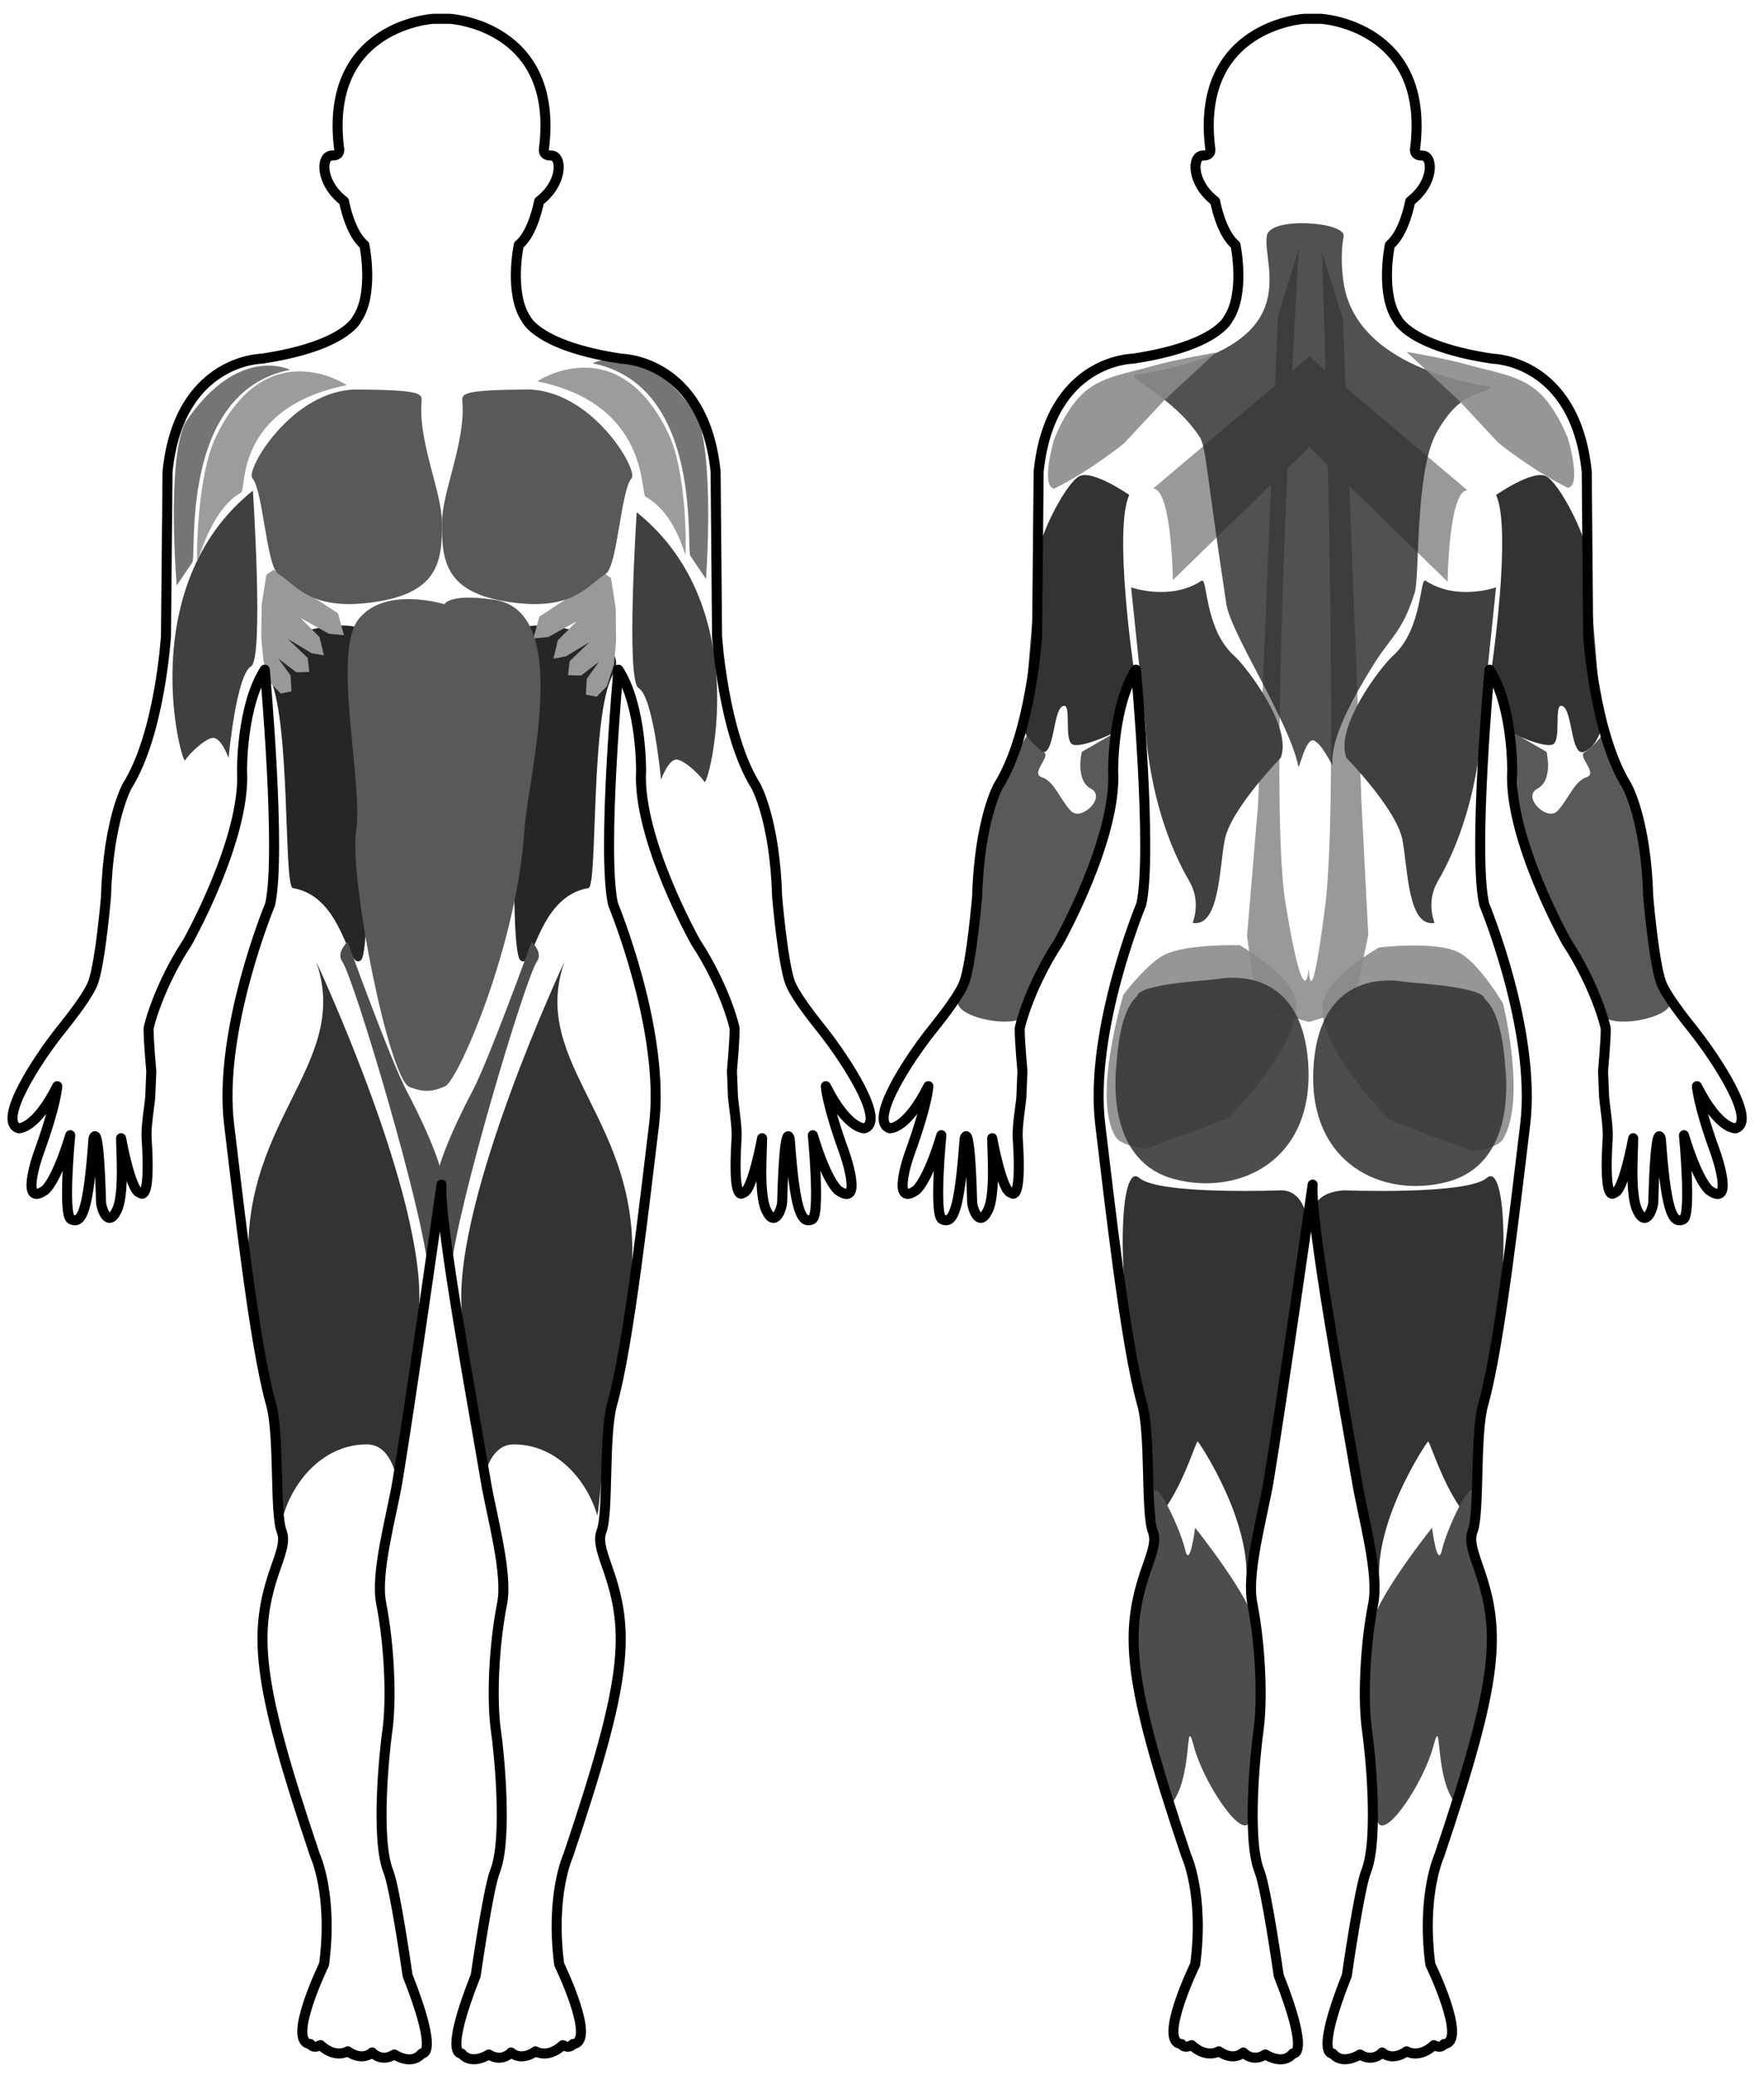 <?xml version="1.0" encoding="UTF-8" standalone="no"?>
<svg xmlns:dc="http://purl.org/dc/elements/1.1/" xmlns:cc="http://creativecommons.org/ns#" xmlns:rdf="http://www.w3.org/1999/02/22-rdf-syntax-ns#" xmlns:svg="http://www.w3.org/2000/svg" xmlns="http://www.w3.org/2000/svg" xmlns:sodipodi="http://sodipodi.sourceforge.net/DTD/sodipodi-0.dtd" xmlns:inkscape="http://www.inkscape.org/namespaces/inkscape" id="svg3457" style="stroke-linejoin:round;stroke-miterlimit:1.414;clip-rule:evenodd;fill-rule:evenodd" xml:space="preserve" height="100%" width="100%" version="1.1" viewBox="0 0 176 207" inkscape:version="0.91 r13725" sodipodi:docname="body_diagram.svg">
    <defs id="defs4194" />
    <sodipodi:namedview pagecolor="#ffffff" bordercolor="#666666" borderopacity="1" objecttolerance="10" gridtolerance="10" guidetolerance="10" inkscape:pageopacity="0" inkscape:pageshadow="2" inkscape:window-width="1295" inkscape:window-height="744" id="namedview4192" showgrid="false" inkscape:zoom="2" inkscape:cx="45.793556" inkscape:cy="83.33484" inkscape:window-x="65" inkscape:window-y="24" inkscape:window-maximized="1" inkscape:current-layer="svg3457" showguides="true" inkscape:guide-bbox="true" />
    <rect id="Artboard1" style="fill:none" height="206.78" width="175.55" y="0" x="0" />
    <g id="Back-Muscles">
            <g id="Rhomboids">
                <path id="path4711" d="m 130.76,35.466 -15.718,13.272 c 1.869,0 1.979,9.127 1.979,9.127 l 13.67,-13.325 0,0.097 13.741,13.392 c 0,0 0.108,-9.125 1.977,-9.125 l -15.649,-13.215 0,-0.223 z" style="fill:#999999;fill-rule:evenodd" inkscape:connector-curvature="0" />
            </g>
            <g id="Erector-Spinae">
                <path id="path4756" d="m 127.5,31.532 -1.98,48.735 -1.1,13.091 0.99,7.041 5.17,1.54 4.4,-1.32 1.54,-7.371 -0.66,-12.761 -1.87,-48.625 -2.09,-6.711 c 0,0 1.831,53.286 0.33,65.127 -1.501,11.84 -1.65,6.271 -1.65,6.271 0,0 -0.352,5.483 -2.31,-6.381 -1.958,-11.864 1.32,-65.347 1.32,-65.347 z" style="fill:#999999;fill-rule:evenodd" inkscape:connector-curvature="0" />
            </g>
            <g id="Trapezius">
                <g id="g3464">
                    <path id="path3466" style="fill:#262626;fill-opacity:0.8" d="m 122.353,60.237 c 0.453,2.976 6.322,11.786 7.187,16.216 0.075,0.385 0.737,-2.948 1.567,-2.58 0.829,0.369 1.852,2.584 1.842,2.488 -0.26,-2.728 2.184,-6.972 3.963,-9.859 1.932,-3.136 2.94,-3.318 4.238,-7.371 0.517,-1.615 0,-12.163 2.211,-16.033 2.212,-3.869 3.778,-3.473 5.437,-4.422 0.362,-0.207 -13.577,-1.309 -14.779,-10.719 -0.198,-1.556 -0.211,-2.973 0.036,-4.392 0.247,-1.42 -7.247,-1.995 -7.647,-0.092 -0.612,2.906 4.562,11.205 -13.084,13.913 -1.239,0.19 3.655,2.08 6.357,6.173 0.659,0.998 0.647,3.367 2.672,16.678" inkscape:connector-curvature="0" sodipodi:nodetypes="cccccccccccccc" />
                </g>
            </g>
            <g id="Lats">
                <path id="path3469" style="fill:#404040" d="m 134.34,75.599 c 0,0 5.048,5.158 5.597,8.231 0.549,3.073 0.557,8.648 3.183,8.231 0.035,-0.005 -0.895,-2.038 0.325,-4.136 4.193,-7.206 4.394,-15.619 4.394,-15.619 l 1.427,-13.718 c 0,0 -3.915,1.393 -7.024,-0.659 -0.623,-0.411 -0.256,4.772 -3.251,7.473 -1.226,1.105 -5.858,7.124 -4.651,10.197 z" inkscape:connector-curvature="0" />
                <path id="path3471" style="fill:#404040" d="m 127.78,75.599 c 0,0 -5.049,5.158 -5.597,8.231 -0.549,3.073 -0.557,8.648 -3.183,8.231 -0.035,-0.005 0.895,-2.038 -0.326,-4.136 -4.192,-7.206 -4.393,-15.619 -4.393,-15.619 l -1.427,-13.718 c 0,0 3.915,1.393 7.024,-0.659 0.623,-0.411 0.255,4.772 3.251,7.473 1.226,1.105 5.858,7.124 4.651,10.197 z" inkscape:connector-curvature="0" />
            </g>
            <g id="Triceps">
                <path id="path3474" style="fill:#333333" d="m 149.27,49.372 c 0,0 3.715,-2.597 5.023,-1.85 1.309,0.748 3.739,5.515 4.02,7.478 0.28,1.963 1.495,17.573 1.495,17.573 0,0 -0.467,1.945 -1.776,2.422 -1.308,0.476 -1.121,-4.059 -2.113,-4.555 -0.991,-0.496 -0.045,3.516 -1.037,3.832 -0.991,0.315 -3.876,-1.082 -3.876,-1.082 l -2.194,-6.446 c 0,0 2.058,-13.917 0.458,-17.372 z" inkscape:connector-curvature="0" />
                <path id="path3476" style="fill:#333333" d="m 112.67,49.372 c 0,0 -3.715,-2.597 -5.023,-1.85 -1.309,0.748 -3.739,5.515 -4.02,7.478 -0.28,1.963 -1.495,17.573 -1.495,17.573 0,0 0.467,1.945 1.776,2.422 1.308,0.476 1.121,-4.059 2.113,-4.555 0.991,-0.496 0.045,3.516 1.036,3.832 0.992,0.315 3.877,-1.082 3.877,-1.082 l 2.194,-6.446 c 0,0 -2.058,-13.917 -0.458,-17.372 z" inkscape:connector-curvature="0" />
            </g>
            <g id="Forearms">
                <path id="path3479" style="fill:#595959" d="m 159.8,73.41 c 0,0 3.727,5.905 4.477,10.404 0.75,4.499 -0.094,13.404 2.062,15.466 2.156,2.062 -6.235,3.749 -6.539,1.687 -0.303,-2.062 -9.5,-17.601 -8.458,-20.433 0.282,-0.766 -0.281,-7.405 -0.281,-7.405 l 3.241,1.866 c 0,0 0.696,2.821 -0.898,3.664 -1.593,0.844 0.938,3.281 1.969,2.25 1.031,-1.031 1.687,-3 2.905,-3.375 1.219,-0.375 -0.937,-2.104 -0.187,-2.504 0.75,-0.401 1.709,-1.62 1.709,-1.62 z" inkscape:connector-curvature="0" />
                <path id="path3481" style="fill:#595959" d="m 102.44,73.41 c 0,0 -3.727,5.905 -4.477,10.404 -0.75,4.499 0.094,13.404 -2.062,15.466 -2.156,2.062 6.236,3.749 6.539,1.687 0.303,-2.062 9.5,-17.601 8.458,-20.433 -0.282,-0.766 0.281,-7.405 0.281,-7.405 l -3.241,1.866 c 0,0 -0.696,2.821 0.898,3.664 1.593,0.844 -0.937,3.281 -1.968,2.25 -1.032,-1.031 -1.688,-3 -2.906,-3.375 -1.219,-0.375 0.937,-2.104 0.187,-2.504 -0.749,-0.401 -1.709,-1.62 -1.709,-1.62 z" inkscape:connector-curvature="0" />
            </g>
            <g id="Hamstrings">
                <path id="path3489" style="fill:#333333" d="m 134.03,118.73 c 0,0 12.347,0.487 14.305,-1.231 1.959,-1.718 2.481,9.396 0,21.406 -2.48,12.01 -0.916,13.351 -1.279,13.035 -2.739,-2.372 -4.386,-8.297 -4.578,-8.153 -0.152,0.115 -5.704,8.313 -4.791,14.7 0.052,0.368 -5.202,-28.975 -5.985,-32.542 -0.783,-3.567 -1.965,-6.826 2.328,-7.215 z" inkscape:connector-curvature="0" />
                <path id="path3491" style="fill:#333333" d="m 127.91,118.73 c 0,0 -12.283,0.487 -14.231,-1.231 -1.947,-1.718 -2.467,9.396 0,21.406 2.468,12.01 0.912,13.351 1.273,13.035 2.725,-2.372 4.363,-8.297 4.554,-8.153 0.152,0.115 5.675,8.313 4.767,14.7 -0.052,0.368 5.175,-28.975 5.954,-32.542 0.778,-3.567 0.171,-7.106 -2.317,-7.215 z" inkscape:connector-curvature="0" />
            </g>
            <g id="Calves">
                <path id="path3494" style="fill:#4d4d4d" d="m 142.88,152.39 c 0,0 -5.718,7.108 -6.096,10.007 -0.378,2.898 -0.387,16.918 0.677,19.353 0.779,1.782 4.588,-3.96 5.545,-7.56 0.956,-3.6 -0.014,3.34 2.394,5.922 0.407,0.436 4.674,-13.753 3.447,-18.453 -1.702,-6.519 -2.344,-8.369 -1.913,-11.391 0.678,-4.752 -2.574,2.122 -3.046,4.264 -0.472,2.142 -1.008,-2.142 -1.008,-2.142 z" inkscape:connector-curvature="0" />
                <path id="path3496" style="fill:#4d4d4d" d="m 119.24,152.39 c 0,0 5.718,7.108 6.096,10.007 0.378,2.898 0.387,16.918 -0.677,19.353 -0.779,1.782 -4.588,-3.96 -5.545,-7.56 -0.957,-3.6 0.014,3.34 -2.394,5.922 -0.407,0.436 -4.674,-13.753 -3.447,-18.453 1.702,-6.519 2.344,-8.369 1.913,-11.391 -0.678,-4.752 2.574,2.122 3.046,4.264 0.472,2.142 1.008,-2.142 1.008,-2.142 z" inkscape:connector-curvature="0" />
            </g>
            <g id="Glut-Meds" style="fill:#8a8a8a;fill-opacity:0.894">
                <path inkscape:connector-curvature="0" id="Glut-Meds-L" d="m 129.287,99.883 c -0.342,-2.618 -5.601,-5.601 -5.601,-5.601 0,0 -5.205,-0.15 -7.468,0.933 -1.729,0.828 -4.134,4.001 -4.134,4.001 0,0 -3.168,10.363 -0.767,14.202 0.574,0.919 3.034,1.167 3.034,1.167 l 8.168,-3.034 c 0,0 7.35,-7.21 6.768,-11.669 z" style="fill:#8a8a8a;fill-opacity:0.894;fill-rule:evenodd;stroke:none;stroke-width:1px;stroke-linecap:butt;stroke-linejoin:miter;stroke-opacity:1" />
                <path inkscape:connector-curvature="0" id="Glut-Meds-R" d="m 131.971,100.116 c 0.342,-2.618 5.601,-5.601 5.601,-5.601 0,0 5.557,-0.702 7.935,0.467 2.036,1 4.467,5.134 4.467,5.134 0,0 2.368,9.696 -0.033,13.536 -0.574,0.919 -3.034,1.167 -3.034,1.167 l -8.168,-3.034 c 0,0 -7.35,-7.21 -6.768,-11.669 z" style="clip-rule:evenodd;fill:#8a8a8a;fill-opacity:0.894;fill-rule:evenodd;stroke:none;stroke-width:1px;stroke-linecap:butt;stroke-linejoin:miter;stroke-miterlimit:1.414;stroke-opacity:1" />
            </g>
            <g id="Glutes">
                <path id="Glute-Max-L" style="clip-rule:evenodd;fill:#363636;fill-opacity:0.88;fill-rule:evenodd;stroke-linejoin:round;stroke-miterlimit:1.414" d="m 121.424,97.663 c 0.806,-0.134 8.399,-1.478 9.092,8.338 0.693,9.815 -6.928,13.33 -13.359,11.611 -6.43,-1.719 -5.954,-9.396 -5.786,-11.242 0.12,-1.318 0.337,-5.444 2.082,-7.01 0.181,-1.241 7.166,-1.563 7.972,-1.697 z" inkscape:connector-curvature="0" />
                <path id="Glute-Max-R" style="clip-rule:evenodd;fill:#363636;fill-rule:evenodd;stroke-linejoin:round;stroke-miterlimit:1.414;fill-opacity:0.88" d="m 140.154,97.934 c -0.806,-0.134 -8.399,-1.478 -9.092,8.338 -0.693,9.815 6.928,13.33 13.359,11.611 6.43,-1.719 5.954,-9.396 5.786,-11.242 -0.12,-1.318 -0.337,-5.444 -2.082,-7.01 -0.181,-1.241 -7.166,-1.563 -7.972,-1.697 z" inkscape:connector-curvature="0" />
            </g>
            <g id="Deltoid-Posterior" style="fill:#8a8a8a;fill-opacity:0.894">
                <path inkscape:connector-curvature="0" id="Deltoid-Posterior-R" d="m 146.545,36.408 c 2.32,0.677 4.941,0.989 6.79,2.546 1.951,1.642 3.112,4.809 3.112,4.809 0,0 1.387,4.613 0,4.904 -3.604,-1.767 -6.978,-4.526 -6.978,-4.526 l -3.961,-4.244 -5.187,-4.809 c 0,0 4.188,0.726 6.224,1.32 z" style="fill:#8a8a8a;fill-opacity:0.894;fill-rule:evenodd;stroke:none;stroke-width:1px;stroke-linecap:butt;stroke-linejoin:miter;stroke-opacity:1" />
                <path inkscape:connector-curvature="0" id="Deltoid-Posterior-L" d="m 115.072,36.488 c -2.32,0.677 -4.941,0.989 -6.79,2.546 -1.951,1.642 -3.112,4.809 -3.112,4.809 0,0 -1.387,4.613 0,4.904 3.604,-1.767 6.978,-4.526 6.978,-4.526 l 3.961,-4.244 5.187,-4.809 c 0,0 -4.188,0.726 -6.224,1.32 z" style="clip-rule:evenodd;fill:#8a8a8a;fill-opacity:0.894;fill-rule:evenodd;stroke:none;stroke-width:1px;stroke-linecap:butt;stroke-linejoin:miter;stroke-miterlimit:1.414;stroke-opacity:1" />
            </g>
    </g>
    <g id="Front-Muscles">
        <g id="Biceps">
            <path id="Biceps-R" style="fill:#404040" d="m 25.232,48.934 c 0,0 1.105,16.785 -0.186,17.535 -1.481,0.86 -2.239,9.14 -2.239,9.14 0,0 -0.746,-2.099 -1.585,-2.005 -0.84,0.093 -2.425,1.679 -2.752,2.238 -0.326,0.56 -5.223,-17.301 6.762,-26.908 z" inkscape:connector-curvature="0" />
            <path id="Biceps-L" style="fill:#404040" d="m 63.528,51.098 c 0,0 -1.105,16.784 0.187,17.534 1.481,0.861 2.238,9.141 2.238,9.141 0,0 0.746,-2.099 1.586,-2.005 0.839,0.093 2.425,1.678 2.751,2.238 0.327,0.56 5.223,-17.302 -6.762,-26.908 z" inkscape:connector-curvature="0" />
        </g>
        <g id="Deltoid-Lateral" style="fill:#656565;fill-opacity:0.894">
            <path sodipodi:nodetypes="ccccc" d="m 59.13,36.242 c 0,0 5.076,-2.747 10.345,5.173 1.869,3.885 0.967,16.333 0.967,16.333 0,0 1.025,1.55 -1.537,-2.269 -0.536,-0.299 1.465,-16.986 -9.775,-19.237 z" style="clip-rule:evenodd;fill:#656565;fill-opacity:0.894;fill-rule:evenodd;stroke-linejoin:round;stroke-miterlimit:1.414" id="Deltoid-Lateral-L" inkscape:connector-curvature="0" />
            <path sodipodi:nodetypes="ccccc" d="m 28.942,36.884 c 0,0 -5.21,-2.614 -10.478,5.307 -1.869,3.885 -0.833,16.199 -0.833,16.199 0,0 -1.025,1.55 1.537,-2.269 0.536,-0.299 -1.465,-16.986 9.775,-19.237 z" style="clip-rule:evenodd;fill:#656565;fill-opacity:0.894;fill-rule:evenodd;stroke-linejoin:round;stroke-miterlimit:1.414" id="Deltoid-Lateral-R" inkscape:connector-curvature="0" />
        </g>
        <g id="Deltoid-Anterior" style="fill:#979797;fill-opacity:0.957">
            <path sodipodi:nodetypes="ccccc" inkscape:connector-curvature="0" d="m 34.611,38.42 c 0,0 -8,-5.388 -13.08,5.173 -1.869,3.885 -1.913,11.792 -1.855,12.356 0.038,0.373 1.261,-5.081 4.389,-6.826 0.536,-0.299 -0.695,-8.453 10.545,-10.704 z" style="clip-rule:evenodd;fill:#979797;fill-rule:evenodd;stroke-linejoin:round;stroke-miterlimit:1.414;fill-opacity:0.957" id="Deltoid-Anterior-R" />
            <path id="Deltoid-Anterior-L" style="fill:#979797;fill-opacity:0.957" d="m 53.595,38.045 c 0,0 8,-5.388 13.08,5.173 1.869,3.885 1.779,11.525 1.721,12.089 -0.038,0.373 -0.861,-4.014 -3.989,-5.759 -0.536,-0.299 0.428,-9.253 -10.812,-11.504 z" inkscape:connector-curvature="0" sodipodi:nodetypes="ccccc" />
        </g>
        <g id="Obliques">
            <path id="Obliques-R" style="fill:#262626" d="m 36.007,62.836 c 0,0 1.395,31.809 0,32.945 -1.394,1.136 -1.678,-6.343 -6.79,-7.195 -0.953,-0.159 -0.163,-17.23 -2.449,-21.3 -2.285,-4.071 8.267,-5.775 9.239,-4.45 z" inkscape:connector-curvature="0" />
            <path id="Obliques-L" style="fill:#262626" d="m 51.917,62.836 c 0,0 -1.395,31.809 0,32.945 1.394,1.136 1.678,-6.343 6.79,-7.195 0.953,-0.159 0.163,-17.23 2.449,-21.3 2.285,-4.071 -8.267,-5.775 -9.239,-4.45 z" inkscape:connector-curvature="0" />
        </g>
        <g id="Serratus">
            <path id="Serratus-R" style="clip-rule:evenodd;fill:#999999;fill-rule:evenodd" d="m 26.99,68.136 1.015,1.041 1.079,-0.215 -0.095,-1.579 -1.206,-1.687 1.777,1.364 1.301,-0.036 -0.159,-1.4 -1.999,-1.902 2.38,1.435 1.238,0.215 -0.444,-1.83 -1.904,-1.902 2.856,1.579 1.491,0.144 -0.603,-2.189 -2.475,-1.615 -2.57,-1.866 -1.396,-0.861 -0.698,0.502 -0.476,3.015 -0.032,3.302 0.222,2.333 z" inkscape:connector-curvature="0" />
            <path id="Serratus-L" style="clip-rule:evenodd;fill:#999999;fill-rule:evenodd" d="m 60.547,68.458 -1.015,1.041 -1.079,-0.215 0.095,-1.579 1.206,-1.687 -1.777,1.364 -1.301,-0.036 0.159,-1.4 1.999,-1.902 -2.38,1.435 -1.238,0.215 0.444,-1.83 1.904,-1.902 -2.856,1.579 -1.491,0.144 0.603,-2.189 2.475,-1.615 2.57,-1.866 1.396,-0.861 0.698,0.502 0.476,3.015 0.032,3.302 -0.222,2.333 z" inkscape:connector-curvature="0" />
        </g>
        <g id="Pectorals">
            <path id="Pec-R" style="fill:#595959" d="m 42.057,40.112 c -0.311,3.984 2.007,8.955 2.037,11.938 0.04,4.039 -0.33,7.303 -7.463,8.098 -5.733,0.638 -7.022,-1.737 -8.88,-2.919 -1.159,-0.738 -1.515,-8.373 -2.573,-9.527 -0.723,-0.788 3.991,-8.909 10.523,-8.851 6.532,0.057 6.421,0.425 6.356,1.261 z" inkscape:connector-curvature="0" />
            <path id="Pec-L" style="fill:#595959" d="m 46.136,40.112 c 0.311,3.984 -2.008,8.955 -2.037,11.938 -0.04,4.039 0.329,7.303 7.463,8.098 5.733,0.638 7.022,-1.737 8.879,-2.919 1.16,-0.738 1.515,-8.373 2.574,-9.527 0.723,-0.788 -3.991,-8.909 -10.523,-8.851 -6.533,0.057 -6.422,0.425 -6.356,1.261 z" inkscape:connector-curvature="0" />
        </g>
        <g id="Abdominals">
            <path id="Abdominals-unsplit" style="fill:#595959" d="m44.343 60.277s-5.885-1.868-8.56 1.474c-2.675 3.341 0.465 16.298-0.248 21.113s3.292 24.8 5.331 25.563c1.267 0.475 2.143 0.569 3.567-0.089 1.256-0.58 7.126-13.883 7.896-25.594 0.356-5.416 4.855-21.729-2.992-22.913-4.539-0.685-4.994 0.446-4.994 0.446z" />
        </g>
        <g id="Quads">
            <path id="Quad-R" style="fill:#333333" d="m 31.536,95.898 c 0,0 11.073,23.633 10.268,34.698 -0.805,11.065 -2.012,14.887 -2.012,17.704 0,2.816 0.361,-4.209 -3.165,-4.225 -4.132,-0.019 -7.219,3.332 -8.338,7.023 -0.159,0.527 -0.999,-10.497 -0.999,-10.497 0,0 -1.416,-3.038 -2.386,-13.241 -1.468,-15.448 10.299,-21.015 6.632,-31.462" inkscape:connector-curvature="0" />
            <path id="Quad-L" style="fill:#333333" d="m 56.329,95.898 c 0,0 -11.073,23.633 -10.268,34.698 0.804,11.065 2.012,14.887 2.012,17.704 0,2.816 -0.361,-4.209 3.165,-4.225 4.131,-0.019 7.219,3.332 8.337,7.023 0.16,0.527 0.999,-10.497 0.999,-10.497 0,0 1.417,-3.038 2.387,-13.241 1.468,-15.448 -10.299,-21.015 -6.632,-31.462" inkscape:connector-curvature="0" />
        </g>
        <g id="Adductors">
            <path id="Adductor-R" style="fill:#4d4d4d" d="m 34.684,93.947 c 0,0 4.231,11.716 5.884,14.86 2.454,4.668 3.854,8.447 3.487,9.049 -0.368,0.602 -1.254,9.8 -1.32,8.966 -0.474,-6.017 -7.45,-29.324 -8.592,-30.924 -0.63,-0.882 0.537,-1.957 0.541,-1.951 z" inkscape:connector-curvature="0" />
            <path id="Adductor-L" style="fill:#4d4d4d" d="m 53.036,93.947 c 0,0 -4.231,11.716 -5.884,14.86 -2.454,4.668 -3.854,8.447 -3.487,9.049 0.368,0.602 1.254,9.8 1.32,8.966 0.474,-6.017 7.45,-29.324 8.592,-30.924 0.63,-0.882 -0.537,-1.957 -0.541,-1.951 z" inkscape:connector-curvature="0" />
        </g>
    </g>
    <path id="Front" style="stroke:#000;stroke-width:1px;fill:none" d="m44.055 118.16c-0.3 3.531 3.185 22.306 4.422 29.636 0.589 3.472 2.204 9.13 1.623 12.134-0.83 4.187-1.07 9.604-0.613 12.759 0.288 1.916 1.195 10.752-0.103 13.984-0.678 1.695-1.922 10.38-1.922 10.38-3.241 8.182-1.412 7.779-1.412 7.779 1.003 1.231 2.722 0.097 2.722 0.097 1.309 0.834 2.215-0.198 2.215-0.198 1.124 0.93 2.434-0.115 2.434-0.115 1.412 0.733 2.721-0.618 2.721-0.618 0.811 0.408 1.009-0.108 1.009-0.108 2.433-0.156-1.357-7.941-1.357-7.941-0.908-6.993 0.9-10.884 0.9-10.884 5.923-17.565 6.224-22.226 3.856-28.845-0.666-1.911-0.835-2.668-0.528-3.497 0.709-1.915 0.192-9.617 1.057-12.675 1.669-5.898 3.316-20.856 4.174-27.836 1.153-9.401-4.085-22.007-4.085-22.007-1.147-5.129 0.535-23.406 0.535-23.406 2.349 3.655 2.259 10.107 2.259 10.107-0.373 6.766 5.466 17.107 5.466 17.107 2.806 4.274 3.868 8.328 3.868 8.629 0 1.231-0.269 4.212-0.269 4.212l0.107 2.595c0.049 0.661 0.42 2.937 0.36 4.037-0.438 6.769 0.638 5.495 0.638 5.495 0.907 0 1.904-5.447 1.904-5.447 0 1.405-0.343 5.61 0.415 7.197 0.906 1.892 1.573-0.325 1.585-0.77 0.24-8.619 0.758-6.361 0.758-6.361 0.504 6.992 1.123 8.572 2.234 8.025 0.842-0.401 0.072-8.391 0.072-8.391 1.441 4.746 2.534 5.502 2.534 5.502 2.379 1.67 0.908-2.943 0.578-3.856-1.76-4.854-1.815-6.536-1.815-6.536 2.199 4.361 3.857 4.2 3.857 4.2 2.144-0.685-1.875-6.86-4.23-9.819-1.201-1.507-2.751-3.526-3.201-4.724-0.733-2.03-1.286-8.557-1.286-8.557-0.222-7.702-2.126-11.047-2.126-11.047-3.255-5.211-3.868-14.93-3.868-14.93l-0.144-16.411c-1.141-11.194-9.389-11.274-9.389-11.274-8.337-1.241-9.497-3.935-9.497-3.935-1.766-2.541-0.757-7.412-0.757-7.412 1.465-1.192 2.03-4.355 2.03-4.355 2.433-1.866 2.313-4.596 1.19-4.566-0.902 0.024-0.698-0.723-0.698-0.723 1.522-12.288-9.387-12.915-9.387-12.915h-1.665s-10.914 0.627-9.395 12.912c0 0 0.204 0.748-0.705 0.723-1.121-0.03-1.225 2.7 1.199 4.566 0 0 0.564 3.162 2.03 4.355 0 0 1.009 4.871-0.757 7.412 0 0-1.156 2.694-9.497 3.935 0 0-8.262 0.08-9.385 11.274l-0.156 16.411s-0.601 9.719-3.869 14.93c0 0-1.895 3.346-2.114 11.047 0 0-0.556 6.527-1.286 8.557-0.445 1.192-1.993 3.211-3.205 4.724-2.375 2.953-6.368 9.115-4.232 9.819 0 0 1.666 0.161 3.856-4.2 0 0-0.045 1.67-1.802 6.536-0.345 0.901-1.814 5.514 0.565 3.856 0 0 1.102-0.757 2.535-5.502 0 0-0.769 7.99 0.086 8.391 1.118 0.548 1.728-1.033 2.232-8.025 0 0 0.517-2.258 0.756 6.361 0.012 0.445 0.664 2.662 1.575 0.77 0.768-1.587 0.423-5.785 0.423-7.197 0 0 0.986 5.448 1.907 5.448 0 0 1.084 1.273 0.639-5.496-0.072-1.106 0.316-3.376 0.364-4.037l0.105-2.595s-0.271-2.974-0.271-4.212c0-0.307 1.064-4.355 3.869-8.629 0 0 5.833-10.346 5.457-17.107 0 0-0.081-6.452 2.268-10.107 0 0 1.667 18.276 0.537 23.406 0 0-5.247 12.606-4.09 22.007 0.853 6.998 2.496 21.937 4.169 27.836 0.874 3.052 0.357 10.752 1.058 12.675 0.316 0.835 0.15 1.605-0.529 3.497-2.355 6.619-2.055 11.281 3.868 28.845 0 0 1.823 3.892 0.902 10.884 0 0-3.784 7.785-1.361 7.941 0 0 0.19 0.516 1.01 0.108 0 0 1.309 1.351 2.723 0.618 0 0 1.31 1.046 2.43 0.115 0 0 0.898 1.032 2.207 0.198 0 0 1.718 1.159 2.739-0.097 0 0 1.814 0.403-1.415-7.779 0 0-1.237-8.675-1.919-10.38-1.3-3.231-0.382-12.086-0.105-13.984 0.447-3.172 0.208-8.577-0.609-12.759-0.598-2.997 1.021-8.656 1.619-12.134 1.228-7.323 4.403-29.633 4.403-29.633z" />
    <path id="Back" style="stroke:#000;stroke-width:1px;fill:none;fill-opacity:0.88" d="m130.97 118.16c-0.3 3.531 3.184 22.306 4.422 29.636 0.588 3.472 2.203 9.13 1.622 12.134-0.829 4.187-1.069 9.604-0.612 12.759 0.288 1.916 1.194 10.752-0.103 13.984-0.679 1.695-1.923 10.38-1.923 10.38-3.24 8.182-1.411 7.779-1.411 7.779 1.003 1.231 2.721 0.097 2.721 0.097 1.31 0.834 2.216-0.198 2.216-0.198 1.124 0.93 2.434-0.115 2.434-0.115 1.411 0.733 2.721-0.618 2.721-0.618 0.81 0.408 1.009-0.108 1.009-0.108 2.432-0.156-1.358-7.941-1.358-7.941-0.907-6.993 0.901-10.884 0.901-10.884 5.923-17.565 6.224-22.226 3.856-28.845-0.667-1.911-0.835-2.668-0.529-3.497 0.71-1.915 0.193-9.617 1.058-12.675 1.669-5.898 3.316-20.856 4.174-27.836 1.153-9.401-4.085-22.007-4.085-22.007-1.148-5.129 0.534-23.406 0.534-23.406 2.349 3.655 2.26 10.107 2.26 10.107-0.373 6.766 5.466 17.107 5.466 17.107 2.805 4.274 3.868 8.328 3.868 8.629 0 1.231-0.27 4.212-0.27 4.212l0.108 2.595c0.048 0.661 0.42 2.937 0.36 4.037-0.438 6.769 0.637 5.495 0.637 5.495 0.908 0 1.905-5.447 1.905-5.447 0 1.405-0.343 5.61 0.415 7.197 0.906 1.892 1.573-0.325 1.585-0.77 0.24-8.619 0.757-6.361 0.757-6.361 0.505 6.992 1.124 8.572 2.235 8.025 0.841-0.401 0.072-8.391 0.072-8.391 1.441 4.746 2.534 5.502 2.534 5.502 2.379 1.67 0.908-2.943 0.577-3.856-1.76-4.854-1.814-6.536-1.814-6.536 2.199 4.361 3.856 4.2 3.856 4.2 2.145-0.685-1.874-6.86-4.229-9.819-1.201-1.507-2.751-3.526-3.201-4.724-0.733-2.03-1.286-8.557-1.286-8.557-0.222-7.702-2.126-11.047-2.126-11.047-3.256-5.211-3.868-14.93-3.868-14.93l-0.144-16.411c-1.142-11.194-9.39-11.274-9.39-11.274-8.337-1.241-9.497-3.935-9.497-3.935-1.766-2.541-0.756-7.412-0.756-7.412 1.465-1.192 2.03-4.355 2.03-4.355 2.433-1.866 2.313-4.596 1.19-4.566-0.902 0.024-0.698-0.723-0.698-0.723 1.521-12.288-9.387-12.915-9.387-12.915h-1.666s-10.913 0.627-9.394 12.912c0 0 0.204 0.748-0.705 0.723-1.121-0.03-1.226 2.7 1.198 4.566 0 0 0.565 3.162 2.03 4.355 0 0 1.01 4.871-0.756 7.412 0 0-1.156 2.694-9.497 3.935 0 0-8.262 0.08-9.386 11.274l-0.156 16.411s-0.6 9.719-3.869 14.93c0 0-1.895 3.346-2.114 11.047 0 0-0.555 6.527-1.285 8.557-0.445 1.192-1.994 3.211-3.205 4.724-2.376 2.953-6.368 9.115-4.232 9.819 0 0 1.666 0.161 3.856-4.2 0 0-0.045 1.67-1.802 6.536-0.346 0.901-1.814 5.514 0.565 3.856 0 0 1.102-0.757 2.534-5.502 0 0-0.768 7.99 0.087 8.391 1.118 0.548 1.727-1.033 2.232-8.025 0 0 0.516-2.258 0.756 6.361 0.012 0.445 0.664 2.662 1.575 0.77 0.768-1.587 0.423-5.785 0.423-7.197 0 0 0.985 5.448 1.907 5.448 0 0 1.084 1.273 0.639-5.496-0.072-1.106 0.316-3.376 0.364-4.037l0.105-2.595s-0.271-2.974-0.271-4.212c0-0.307 1.064-4.355 3.868-8.629 0 0 5.833-10.346 5.458-17.107 0 0-0.081-6.452 2.268-10.107 0 0 1.667 18.276 0.537 23.406 0 0-5.247 12.606-4.09 22.007 0.852 6.998 2.496 21.937 4.169 27.836 0.874 3.052 0.357 10.752 1.058 12.675 0.315 0.835 0.15 1.605-0.529 3.497-2.355 6.619-2.055 11.281 3.868 28.845 0 0 1.823 3.892 0.902 10.884 0 0-3.785 7.785-1.361 7.941 0 0 0.19 0.516 1.009 0.108 0 0 1.309 1.351 2.724 0.618 0 0 1.31 1.046 2.43 0.115 0 0 0.898 1.032 2.207 0.198 0 0 1.718 1.159 2.739-0.097 0 0 1.814 0.403-1.416-7.779 0 0-1.237-8.675-1.918-10.38-1.3-3.231-0.382-12.086-0.105-13.984 0.447-3.172 0.207-8.577-0.609-12.759-0.598-2.997 1.021-8.656 1.618-12.134 1.229-7.323 4.404-29.633 4.404-29.633z" />
</svg>

